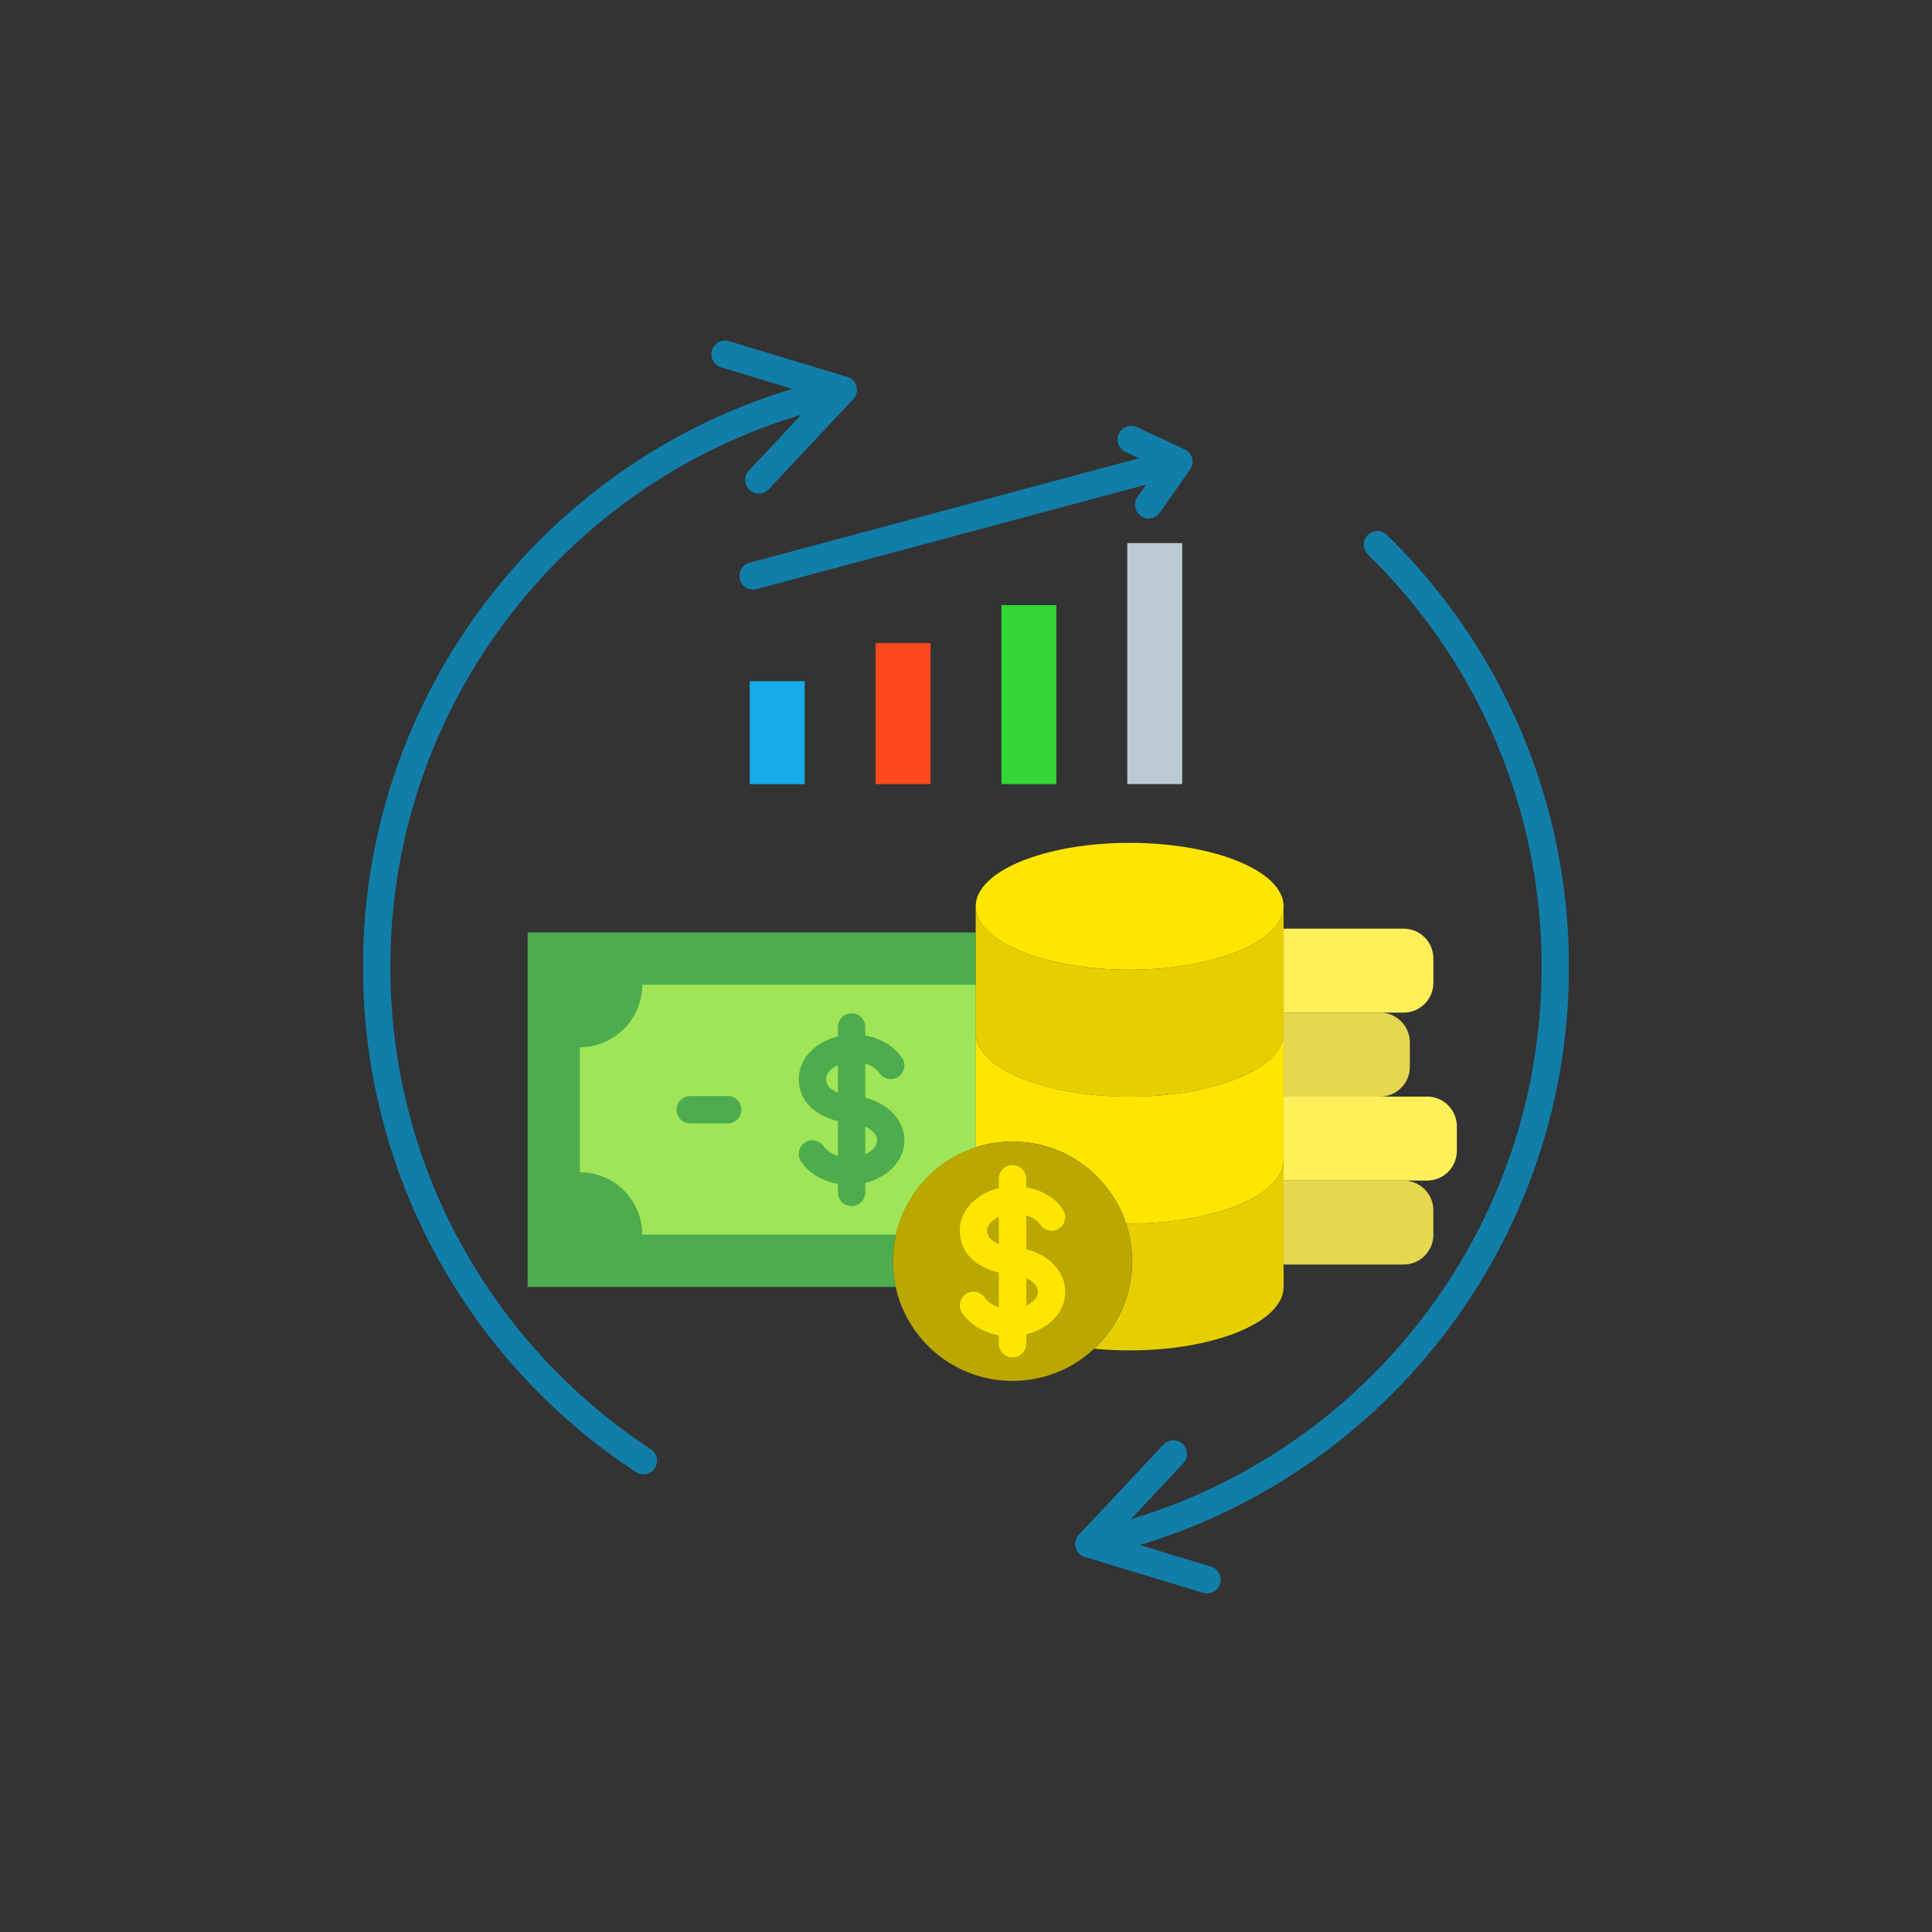 <svg xmlns="http://www.w3.org/2000/svg" xmlns:xlink="http://www.w3.org/1999/xlink" width="500" zoomAndPan="magnify" viewBox="0 0 375 375" height="500" preserveAspectRatio="xMidYMid meet" version="1.0"><rect x="0" y="0" width="375" height="375" fill="#333333" stroke="none"/><defs><clipPath id="ddc4133ed0"><path d="M 70.5 73 L 167 73 L 167 287 L 70.5 287 Z M 70.5 73 " clip-rule="nonzero"/></clipPath><clipPath id="1fc4cad8e2"><path d="M 208 103 L 304.5 103 L 304.5 303 L 208 303 Z M 208 103 " clip-rule="nonzero"/></clipPath></defs><path fill="#4dac4d" d="M 189.383 191.133 L 189.383 180.988 L 102.41 180.988 L 102.41 249.801 L 173.855 249.801 C 173.504 248.191 173.316 246.52 173.316 244.805 C 173.316 243.035 173.516 241.312 173.891 239.652 L 189.383 222.695 Z M 189.383 191.133 " fill-opacity="1" fill-rule="evenodd"/><path fill="#a0e557" d="M 189.383 222.695 L 189.383 191.137 L 124.664 191.137 C 124.664 197.832 119.238 203.266 112.547 203.266 L 112.547 227.523 C 119.238 227.523 124.664 232.957 124.664 239.652 L 173.891 239.652 C 175.703 231.637 181.656 225.195 189.383 222.695 Z M 189.383 222.695 " fill-opacity="1" fill-rule="evenodd"/><path fill="#ffe600" d="M 219.262 188.227 C 235.766 188.227 249.145 182.711 249.145 175.91 C 249.145 169.109 235.766 163.598 219.262 163.598 C 202.762 163.598 189.383 169.109 189.383 175.91 C 189.383 182.711 202.762 188.227 219.262 188.227 Z M 219.262 188.227 " fill-opacity="1" fill-rule="evenodd"/><path fill="#e6cf00" d="M 249.141 200.539 L 249.141 175.91 C 249.141 182.711 235.766 188.227 219.262 188.227 C 202.762 188.227 189.383 182.711 189.383 175.91 L 189.383 200.539 C 189.383 207.34 202.762 212.855 219.262 212.855 C 235.766 212.855 249.141 207.34 249.141 200.539 Z M 249.141 200.539 " fill-opacity="1" fill-rule="evenodd"/><path fill="#ffe600" d="M 249.141 225.168 L 249.141 200.539 C 249.141 207.34 235.766 212.855 219.262 212.855 C 202.762 212.855 189.383 207.34 189.383 200.539 L 189.383 222.695 C 191.633 221.965 194.035 221.57 196.531 221.57 C 206.793 221.57 215.5 228.238 218.562 237.48 L 219.262 237.484 C 235.766 237.484 249.141 231.973 249.141 225.168 Z M 249.141 225.168 " fill-opacity="1" fill-rule="evenodd"/><path fill="#e6cf00" d="M 219.262 262.113 C 235.766 262.113 249.145 256.602 249.145 249.801 L 249.145 225.168 C 249.145 231.973 235.766 237.484 219.262 237.484 L 218.562 237.48 C 219.328 239.781 219.742 242.246 219.742 244.805 C 219.742 251.504 216.906 257.543 212.371 261.785 C 214.582 262 216.891 262.113 219.262 262.113 Z M 219.262 262.113 " fill-opacity="1" fill-rule="evenodd"/><path fill="#baa700" d="M 212.371 261.785 C 216.906 257.543 219.742 251.504 219.742 244.805 C 219.742 242.246 219.328 239.781 218.562 237.48 C 215.5 228.238 206.793 221.57 196.531 221.57 C 194.035 221.57 191.633 221.965 189.383 222.695 C 181.656 225.195 175.703 231.637 173.891 239.656 C 173.516 241.312 173.32 243.035 173.32 244.805 C 173.32 246.52 173.504 248.191 173.855 249.801 C 176.141 260.23 185.422 268.035 196.531 268.035 C 202.652 268.035 208.223 265.664 212.371 261.785 Z M 212.371 261.785 " fill-opacity="1" fill-rule="evenodd"/><path fill="#e6d750" d="M 272.461 245.445 C 275.625 245.445 278.215 242.852 278.215 239.684 L 278.215 234.906 C 278.215 231.754 275.648 229.168 272.504 229.148 L 249.141 229.148 L 249.141 245.445 Z M 272.461 245.445 " fill-opacity="1" fill-rule="evenodd"/><path fill="#ffef59" d="M 272.461 229.148 L 272.504 229.148 C 272.488 229.148 272.473 229.148 272.461 229.148 Z M 282.777 218.609 C 282.777 215.441 280.188 212.848 277.023 212.848 L 249.141 212.848 L 249.141 229.148 L 277.023 229.148 C 280.188 229.148 282.777 226.555 282.777 223.387 Z M 282.777 218.609 " fill-opacity="1" fill-rule="evenodd"/><path fill="#e6d750" d="M 273.648 207.09 L 273.648 202.312 C 273.648 199.156 271.082 196.574 267.938 196.551 L 249.141 196.551 L 249.141 212.848 L 267.895 212.848 C 271.062 212.848 273.648 210.258 273.648 207.09 Z M 273.648 207.09 " fill-opacity="1" fill-rule="evenodd"/><path fill="#ffef59" d="M 267.898 196.551 L 267.941 196.551 C 267.926 196.551 267.91 196.551 267.898 196.551 Z M 278.215 190.793 L 278.215 186.012 C 278.215 182.844 275.625 180.254 272.461 180.254 L 249.145 180.254 L 249.145 196.551 L 272.461 196.551 C 275.625 196.551 278.215 193.961 278.215 190.793 Z M 278.215 190.793 " fill-opacity="1" fill-rule="evenodd"/><path fill="#bacad3" d="M 218.805 105.41 L 229.465 105.41 L 229.465 152.195 L 218.805 152.195 Z M 218.805 105.41 " fill-opacity="1" fill-rule="evenodd"/><path fill="#32d736" d="M 194.379 117.453 L 205.039 117.453 L 205.039 152.195 L 194.379 152.195 Z M 194.379 117.453 " fill-opacity="1" fill-rule="evenodd"/><path fill="#fd481e" d="M 169.953 124.832 L 180.613 124.832 L 180.613 152.195 L 169.953 152.195 Z M 169.953 124.832 " fill-opacity="1" fill-rule="evenodd"/><path fill="#17ace8" d="M 145.527 132.215 L 156.191 132.215 L 156.191 152.195 L 145.527 152.195 Z M 145.527 132.215 " fill-opacity="1" fill-rule="evenodd"/><g clip-path="url(#ddc4133ed0)"><path fill="#117ea9" d="M 123.438 285.738 C 124.66 286.539 126.301 286.195 127.105 284.973 C 127.906 283.746 127.562 282.102 126.336 281.301 C 110.828 271.129 98 257.203 89.145 240.816 C 80.609 225.02 75.766 206.922 75.766 187.691 C 75.766 161.059 85.066 136.602 100.59 117.398 C 116.414 97.82 138.703 83.699 164.199 78.285 C 165.629 77.984 166.543 76.578 166.238 75.145 C 165.938 73.711 164.531 72.797 163.102 73.102 C 136.383 78.773 113.035 93.562 96.469 114.059 C 80.203 134.18 70.461 159.797 70.461 187.691 C 70.461 207.82 75.539 226.77 84.484 243.324 C 93.762 260.5 107.195 275.09 123.438 285.738 Z M 123.438 285.738 " fill-opacity="1" fill-rule="nonzero"/></g><path fill="#117ea9" d="M 233.516 309.156 C 234.918 309.578 236.395 308.785 236.82 307.383 C 237.242 305.98 236.449 304.496 235.047 304.074 L 216.223 298.375 L 229.676 284.027 C 230.676 282.961 230.625 281.285 229.562 280.281 C 228.496 279.281 226.82 279.332 225.82 280.395 L 209.57 297.73 C 209.234 298.043 208.977 298.441 208.832 298.91 C 208.41 300.316 209.203 301.797 210.605 302.223 L 211.371 299.68 L 210.605 302.223 Z M 233.516 309.156 " fill-opacity="1" fill-rule="nonzero"/><g clip-path="url(#1fc4cad8e2)"><path fill="#117ea9" d="M 269.195 103.82 C 268.148 102.801 266.473 102.824 265.453 103.871 C 264.434 104.922 264.457 106.598 265.504 107.617 C 276.109 117.969 284.668 130.41 290.508 144.27 C 296.125 157.605 299.227 172.273 299.227 187.691 C 299.227 214.316 289.934 238.766 274.414 257.973 C 258.594 277.547 236.312 291.672 210.824 297.086 C 209.395 297.391 208.48 298.797 208.781 300.23 C 209.086 301.66 210.492 302.574 211.922 302.273 C 238.633 296.594 261.973 281.805 278.535 261.309 C 294.793 241.191 304.531 215.578 304.531 187.691 C 304.531 171.582 301.273 156.215 295.375 142.219 C 289.254 127.688 280.297 114.656 269.195 103.82 Z M 269.195 103.82 " fill-opacity="1" fill-rule="nonzero"/></g><path fill="#117ea9" d="M 141.508 66.219 C 140.105 65.797 138.625 66.59 138.203 67.992 C 137.781 69.395 138.574 70.875 139.977 71.301 L 158.801 77 L 145.348 91.348 C 144.348 92.414 144.398 94.09 145.461 95.094 C 146.523 96.094 148.199 96.043 149.203 94.977 L 165.453 77.641 C 165.785 77.332 166.047 76.934 166.188 76.461 C 166.613 75.059 165.82 73.578 164.418 73.152 L 163.648 75.695 L 164.418 73.152 Z M 141.508 66.219 " fill-opacity="1" fill-rule="nonzero"/><path fill="#4dac4d" d="M 159.902 222.523 C 159.094 221.305 157.453 220.969 156.234 221.777 C 155.016 222.586 154.68 224.227 155.488 225.449 C 156.422 226.863 157.836 228.035 159.547 228.828 C 161.113 229.555 162.941 229.977 164.883 229.977 C 167.668 229.977 170.23 229.105 172.117 227.695 C 174.234 226.121 175.543 223.879 175.543 221.348 C 175.543 218.98 174.398 216.867 172.523 215.312 C 170.832 213.91 168.504 212.969 165.922 212.766 C 164.031 212.621 162.426 212.164 161.391 211.395 C 160.738 210.91 160.348 210.254 160.348 209.438 C 160.348 208.672 160.832 207.926 161.613 207.344 C 162.625 206.59 164.066 206.121 165.703 206.121 C 166.863 206.121 167.934 206.359 168.816 206.77 C 169.641 207.152 170.289 207.672 170.684 208.266 C 171.488 209.484 173.133 209.816 174.352 209.012 C 175.57 208.203 175.902 206.559 175.094 205.34 C 174.16 203.926 172.746 202.754 171.035 201.961 C 169.469 201.234 167.641 200.812 165.703 200.812 C 162.914 200.812 160.352 201.684 158.465 203.09 C 156.352 204.668 155.043 206.906 155.043 209.438 C 155.043 212.094 156.242 214.16 158.238 215.645 C 160.109 217.035 162.676 217.836 165.527 218.055 C 166.988 218.168 168.262 218.664 169.148 219.398 C 169.824 219.961 170.238 220.648 170.238 221.348 C 170.238 222.117 169.75 222.863 168.969 223.445 C 167.957 224.199 166.516 224.664 164.883 224.664 C 163.719 224.664 162.652 224.426 161.766 224.016 C 160.941 223.637 160.293 223.117 159.902 222.523 Z M 159.902 222.523 " fill-opacity="1" fill-rule="nonzero"/><path fill="#4dac4d" d="M 167.945 199.336 C 167.945 197.871 166.758 196.684 165.293 196.684 C 163.828 196.684 162.641 197.871 162.641 199.336 L 162.641 231.453 C 162.641 232.918 163.828 234.105 165.293 234.105 C 166.758 234.105 167.945 232.918 167.945 231.453 Z M 167.945 199.336 " fill-opacity="1" fill-rule="nonzero"/><path fill="#4dac4d" d="M 133.969 212.738 C 132.504 212.738 131.316 213.93 131.316 215.395 C 131.316 216.859 132.504 218.047 133.969 218.047 L 141.258 218.047 C 142.719 218.047 143.91 216.859 143.91 215.395 C 143.91 213.93 142.719 212.738 141.258 212.738 Z M 133.969 212.738 " fill-opacity="1" fill-rule="nonzero"/><path fill="#ffe600" d="M 191.16 251.91 C 190.352 250.691 188.711 250.355 187.492 251.164 C 186.273 251.973 185.938 253.617 186.746 254.836 C 187.68 256.246 189.09 257.418 190.797 258.211 C 192.359 258.934 194.188 259.355 196.121 259.355 C 198.902 259.355 201.457 258.484 203.344 257.082 C 205.453 255.508 206.758 253.27 206.758 250.742 C 206.758 248.379 205.621 246.27 203.746 244.719 C 202.059 243.32 199.734 242.379 197.156 242.176 C 195.273 242.031 193.672 241.574 192.641 240.809 C 191.992 240.328 191.605 239.676 191.605 238.863 C 191.605 238.102 192.086 237.359 192.867 236.781 C 193.871 236.027 195.309 235.562 196.938 235.562 C 198.098 235.562 199.16 235.801 200.043 236.211 C 200.863 236.59 201.508 237.105 201.898 237.699 C 202.707 238.918 204.348 239.25 205.566 238.445 C 206.785 237.637 207.121 235.992 206.312 234.773 C 205.379 233.363 203.969 232.191 202.262 231.398 C 200.699 230.672 198.871 230.254 196.938 230.254 C 194.156 230.254 191.602 231.125 189.715 232.527 C 187.605 234.102 186.301 236.34 186.301 238.863 C 186.301 241.516 187.5 243.578 189.492 245.059 C 191.355 246.449 193.922 247.246 196.762 247.465 C 198.219 247.578 199.488 248.074 200.371 248.805 C 201.043 249.363 201.453 250.047 201.453 250.742 C 201.453 251.508 200.973 252.25 200.191 252.828 C 199.188 253.578 197.75 254.043 196.121 254.043 C 194.961 254.043 193.898 253.809 193.016 253.398 C 192.195 253.02 191.551 252.504 191.16 251.91 Z M 191.16 251.91 " fill-opacity="1" fill-rule="nonzero"/><path fill="#ffe600" d="M 199.184 228.789 C 199.184 227.324 197.996 226.133 196.531 226.133 C 195.066 226.133 193.879 227.324 193.879 228.789 L 193.879 260.82 C 193.879 262.285 195.066 263.477 196.531 263.477 C 197.996 263.477 199.184 262.285 199.184 260.82 Z M 199.184 228.789 " fill-opacity="1" fill-rule="nonzero"/><path fill="#117ea9" d="M 220.68 82.91 C 219.352 82.297 217.777 82.875 217.168 84.207 C 216.555 85.535 217.133 87.109 218.461 87.719 L 224.84 90.688 L 220.793 96.453 C 219.953 97.652 220.242 99.305 221.438 100.145 C 222.633 100.988 224.285 100.699 225.125 99.504 L 230.895 91.281 C 231.027 91.117 231.141 90.938 231.23 90.738 C 231.848 89.406 231.273 87.828 229.945 87.211 L 228.828 89.621 L 229.934 87.215 Z M 220.68 82.91 " fill-opacity="1" fill-rule="nonzero"/><path fill="#117ea9" d="M 145.484 109.227 C 144.07 109.605 143.23 111.059 143.609 112.473 C 143.984 113.887 145.438 114.727 146.852 114.348 L 228.941 92.332 C 230.352 91.957 231.191 90.504 230.816 89.086 C 230.438 87.672 228.984 86.832 227.574 87.211 Z M 145.484 109.227 " fill-opacity="1" fill-rule="nonzero"/></svg>